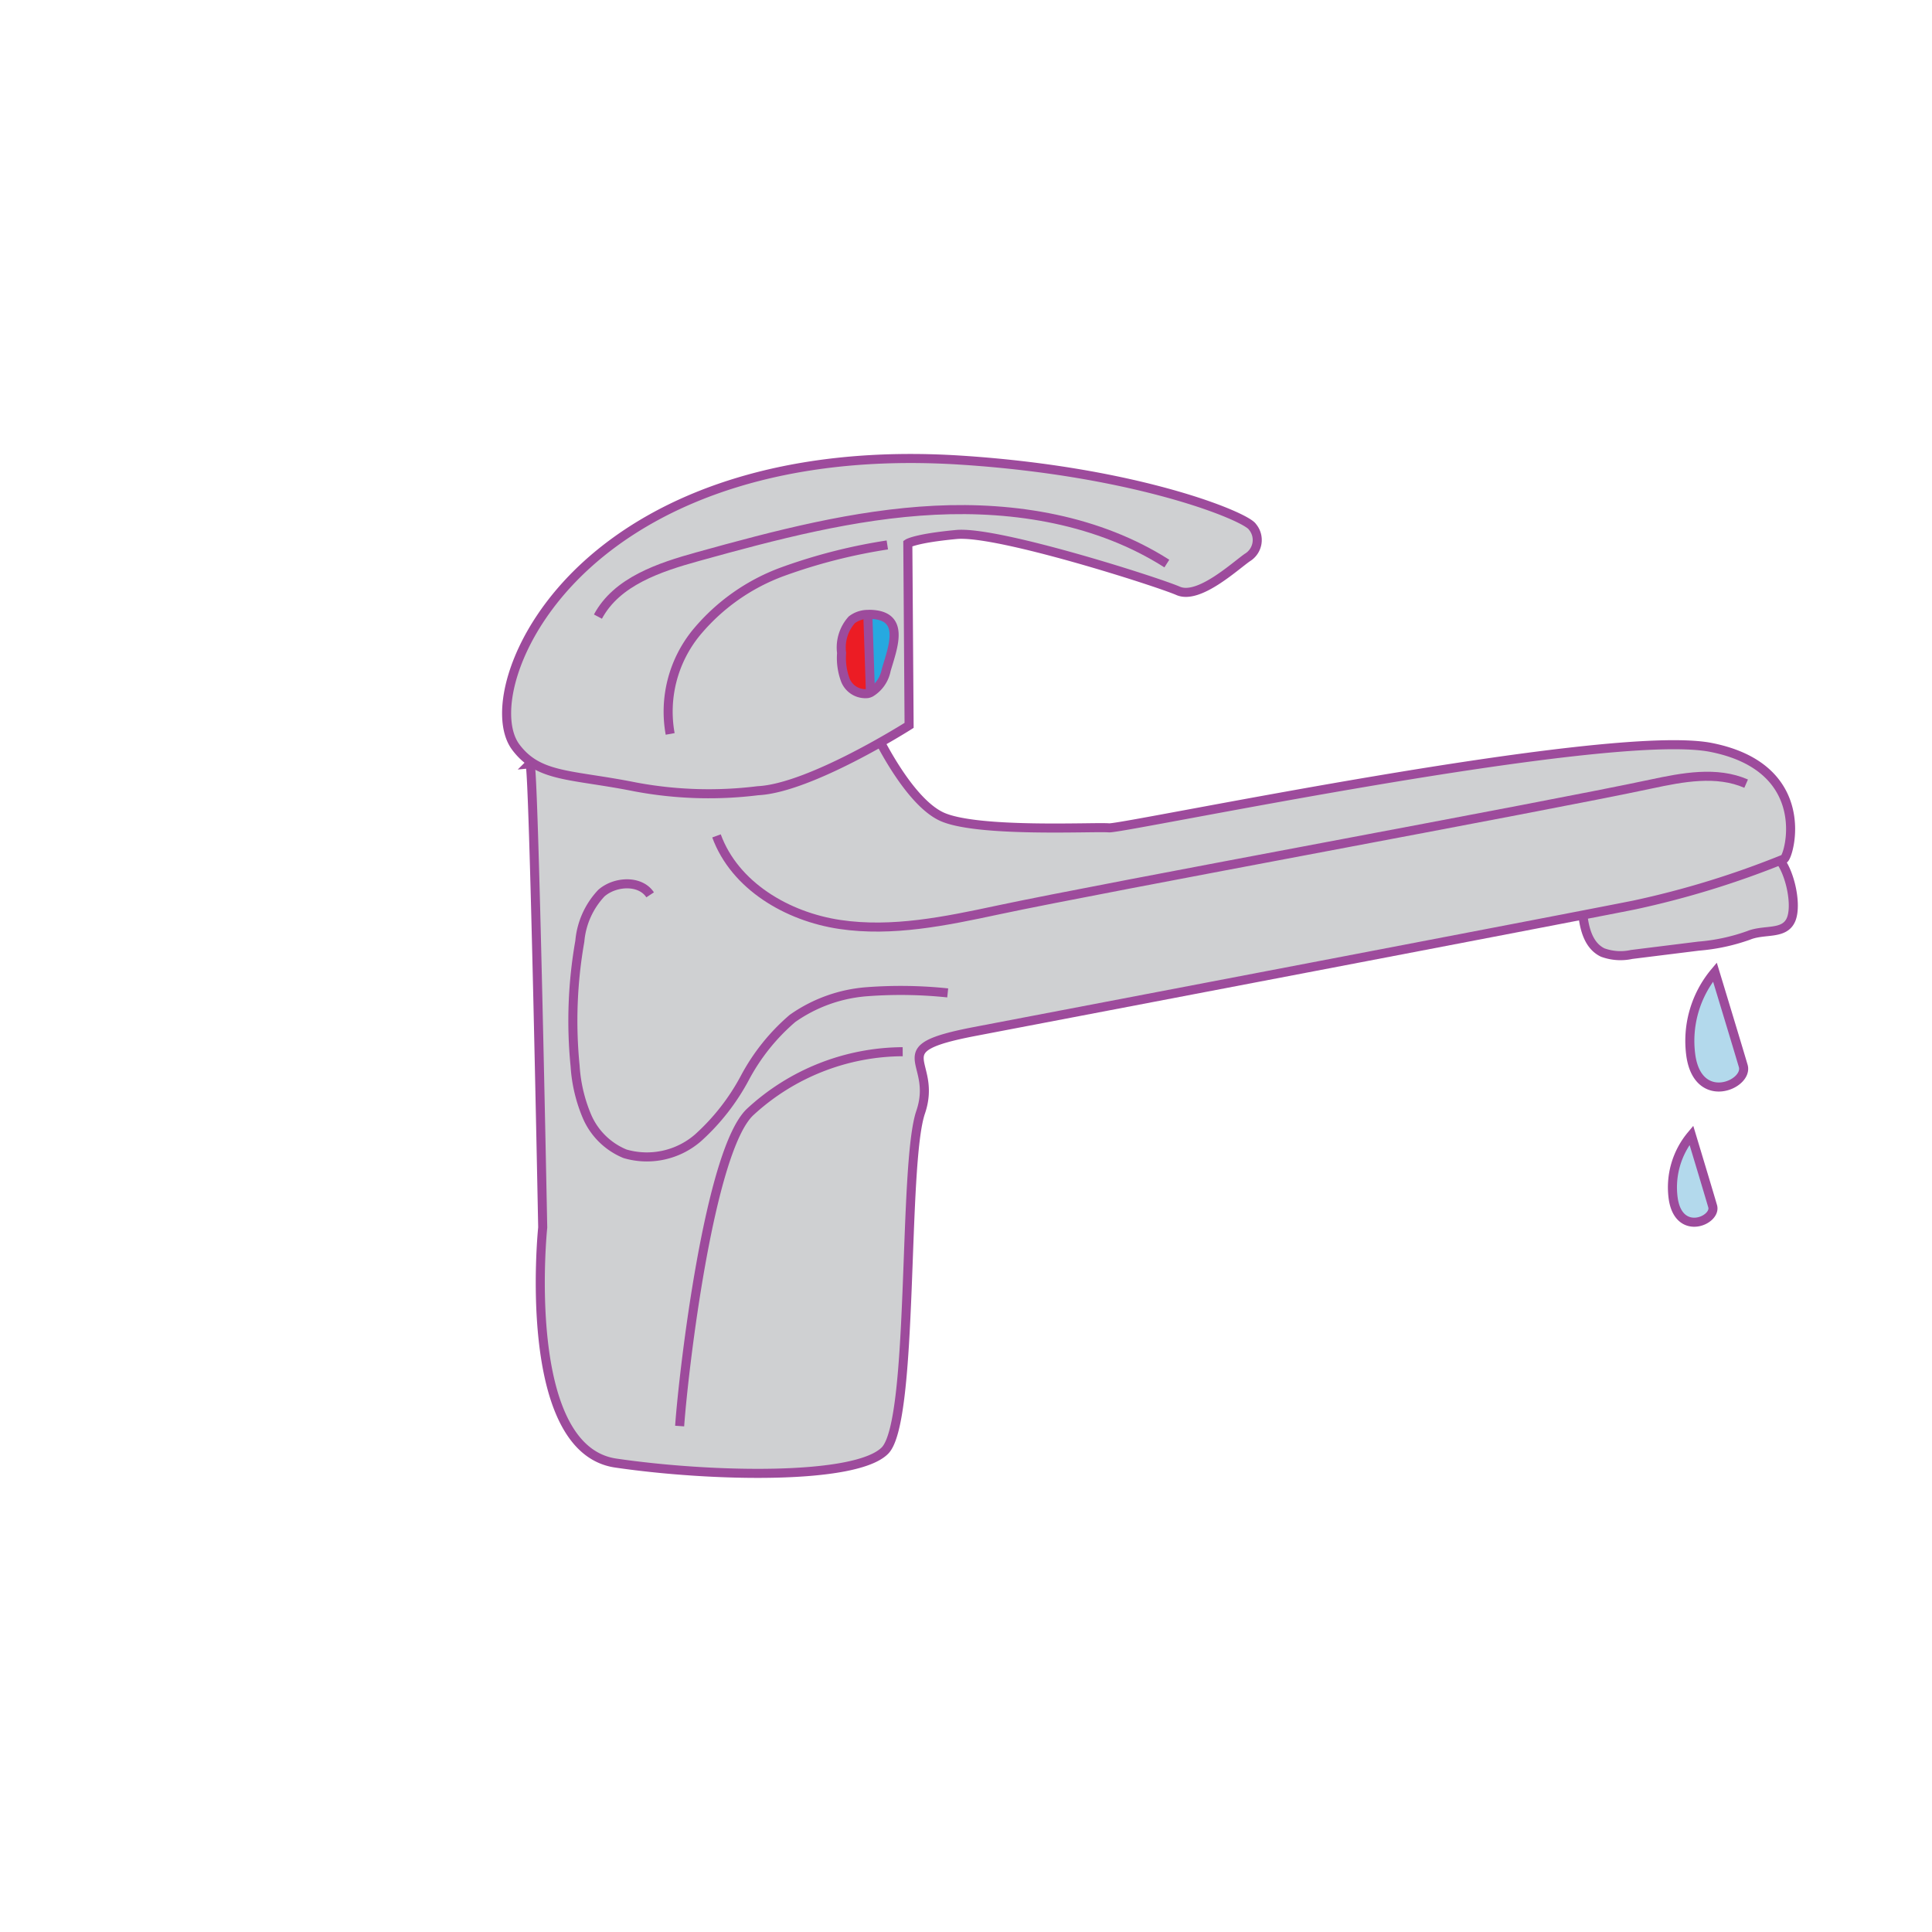 <svg id="word" xmlns="http://www.w3.org/2000/svg" viewBox="0 0 160 160"><defs><style>.cls-1{fill:#cfd0d2;}.cls-1,.cls-2,.cls-5{stroke:#9d4b9c;stroke-miterlimit:10;stroke-width:0.75px;}.cls-2{fill:none;}.cls-3{fill:#26a9e0;}.cls-4{fill:#ec1c24;}.cls-5{fill:#b3d9ec;}</style></defs><path class="cls-1" d="M131.016,74.9c.081,1.52.342,3.325,1.713,3.984a4.3,4.3,0,0,0,2.4.159l5.544-.689a16.112,16.112,0,0,0,4.147-.892c1.313-.536,2.974-.012,3.514-1.323s-.2-4.475-1.336-5.321"/><path class="cls-1" d="M43.884,63.255c.319-.318,1.061,38.4,1.061,38.4S43.036,120,50.993,121.165s19.852,1.409,22.292-1.032,1.472-23.671,2.957-28.021-3.288-5.2,4.456-6.684,48.8-9.312,54.64-10.479a74.646,74.646,0,0,0,12.412-3.82c.425-.212,2.547-7.532-6.047-9.23s-48.7,6.766-49.865,6.66-11.034.425-13.9-.954S72.423,60.5,72.423,60.5Z"/><path class="cls-1" d="M62.769,65.483a32.959,32.959,0,0,1-10.185-.319c-5.3-1.06-7.957-.742-9.867-3.288s-.318-9.443,5.835-15.065S65,37.156,79.637,38.111s23.553,4.668,24.083,5.517a1.694,1.694,0,0,1-.424,2.546c-1.061.743-4.032,3.5-5.729,2.758s-14.959-4.986-18.354-4.668-4.031.743-4.031.743l.106,15.065S67.119,65.271,62.769,65.483Z"/><path class="cls-2" d="M49.519,51.065c1.563-2.923,5.086-4.085,8.279-4.97,6.435-1.785,12.95-3.507,19.62-3.839S91,43.079,96.633,46.672"/><path class="cls-2" d="M59.338,69.225c1.513,4.132,5.86,6.689,10.214,7.335s8.769-.276,13.073-1.194c9.054-1.93,45.057-8.5,54.111-10.436,2.611-.556,5.423-1.1,7.871-.031"/><path class="cls-1" d="M56.285,118.1c.328-4.619,2.462-22.862,5.849-26.021a18.75,18.75,0,0,1,12.623-4.981"/><path class="cls-1" d="M55.5,60.78a10.347,10.347,0,0,1,2.15-8.369,16.764,16.764,0,0,1,7.2-5.081,45.646,45.646,0,0,1,8.634-2.2"/><path class="cls-1" d="M53.842,74.107c-.818-1.247-2.907-1.139-4.039-.141a6.635,6.635,0,0,0-1.784,3.984,37.873,37.873,0,0,0-.392,10.317,12.736,12.736,0,0,0,1.01,4.247,5.841,5.841,0,0,0,3.127,3.039,6.463,6.463,0,0,0,6.048-1.327,18.173,18.173,0,0,0,3.877-4.966,16.965,16.965,0,0,1,3.938-4.915,12.294,12.294,0,0,1,6.18-2.217,37.26,37.26,0,0,1,6.678.1"/><path class="cls-3" d="M73.393,55.485a2.789,2.789,0,0,1-1.278,1.86l-.033-.079-.212-6.383c.066-.006.126-.006.192-.006C75,50.95,73.975,53.512,73.393,55.485Z"/><path class="cls-4" d="M72.082,57.266l.033.079a.984.984,0,0,1-.265.093,1.785,1.785,0,0,1-1.834-1.1,5.253,5.253,0,0,1-.318-2.265,3.438,3.438,0,0,1,.841-2.741,2.177,2.177,0,0,1,1.331-.45Z"/><path class="cls-2" d="M72.115,57.345a2.789,2.789,0,0,0,1.278-1.86c.582-1.973,1.6-4.535-1.331-4.608-.066,0-.126,0-.192.006a2.177,2.177,0,0,0-1.331.45,3.438,3.438,0,0,0-.841,2.741,5.253,5.253,0,0,0,.318,2.265,1.785,1.785,0,0,0,1.834,1.1A.984.984,0,0,0,72.115,57.345Z"/><polyline class="cls-2" points="71.863 50.758 71.87 50.883 72.082 57.266"/><path class="cls-5" d="M142.021,80.5a8.868,8.868,0,0,0-1.986,6.963c.632,4.16,4.784,2.351,4.333.814S142.021,80.5,142.021,80.5Z"/><path class="cls-5" d="M140.072,94.014a6.733,6.733,0,0,0-1.5,5.269c.476,3.147,3.6,1.779,3.263.615S140.072,94.014,140.072,94.014Z"/></svg>